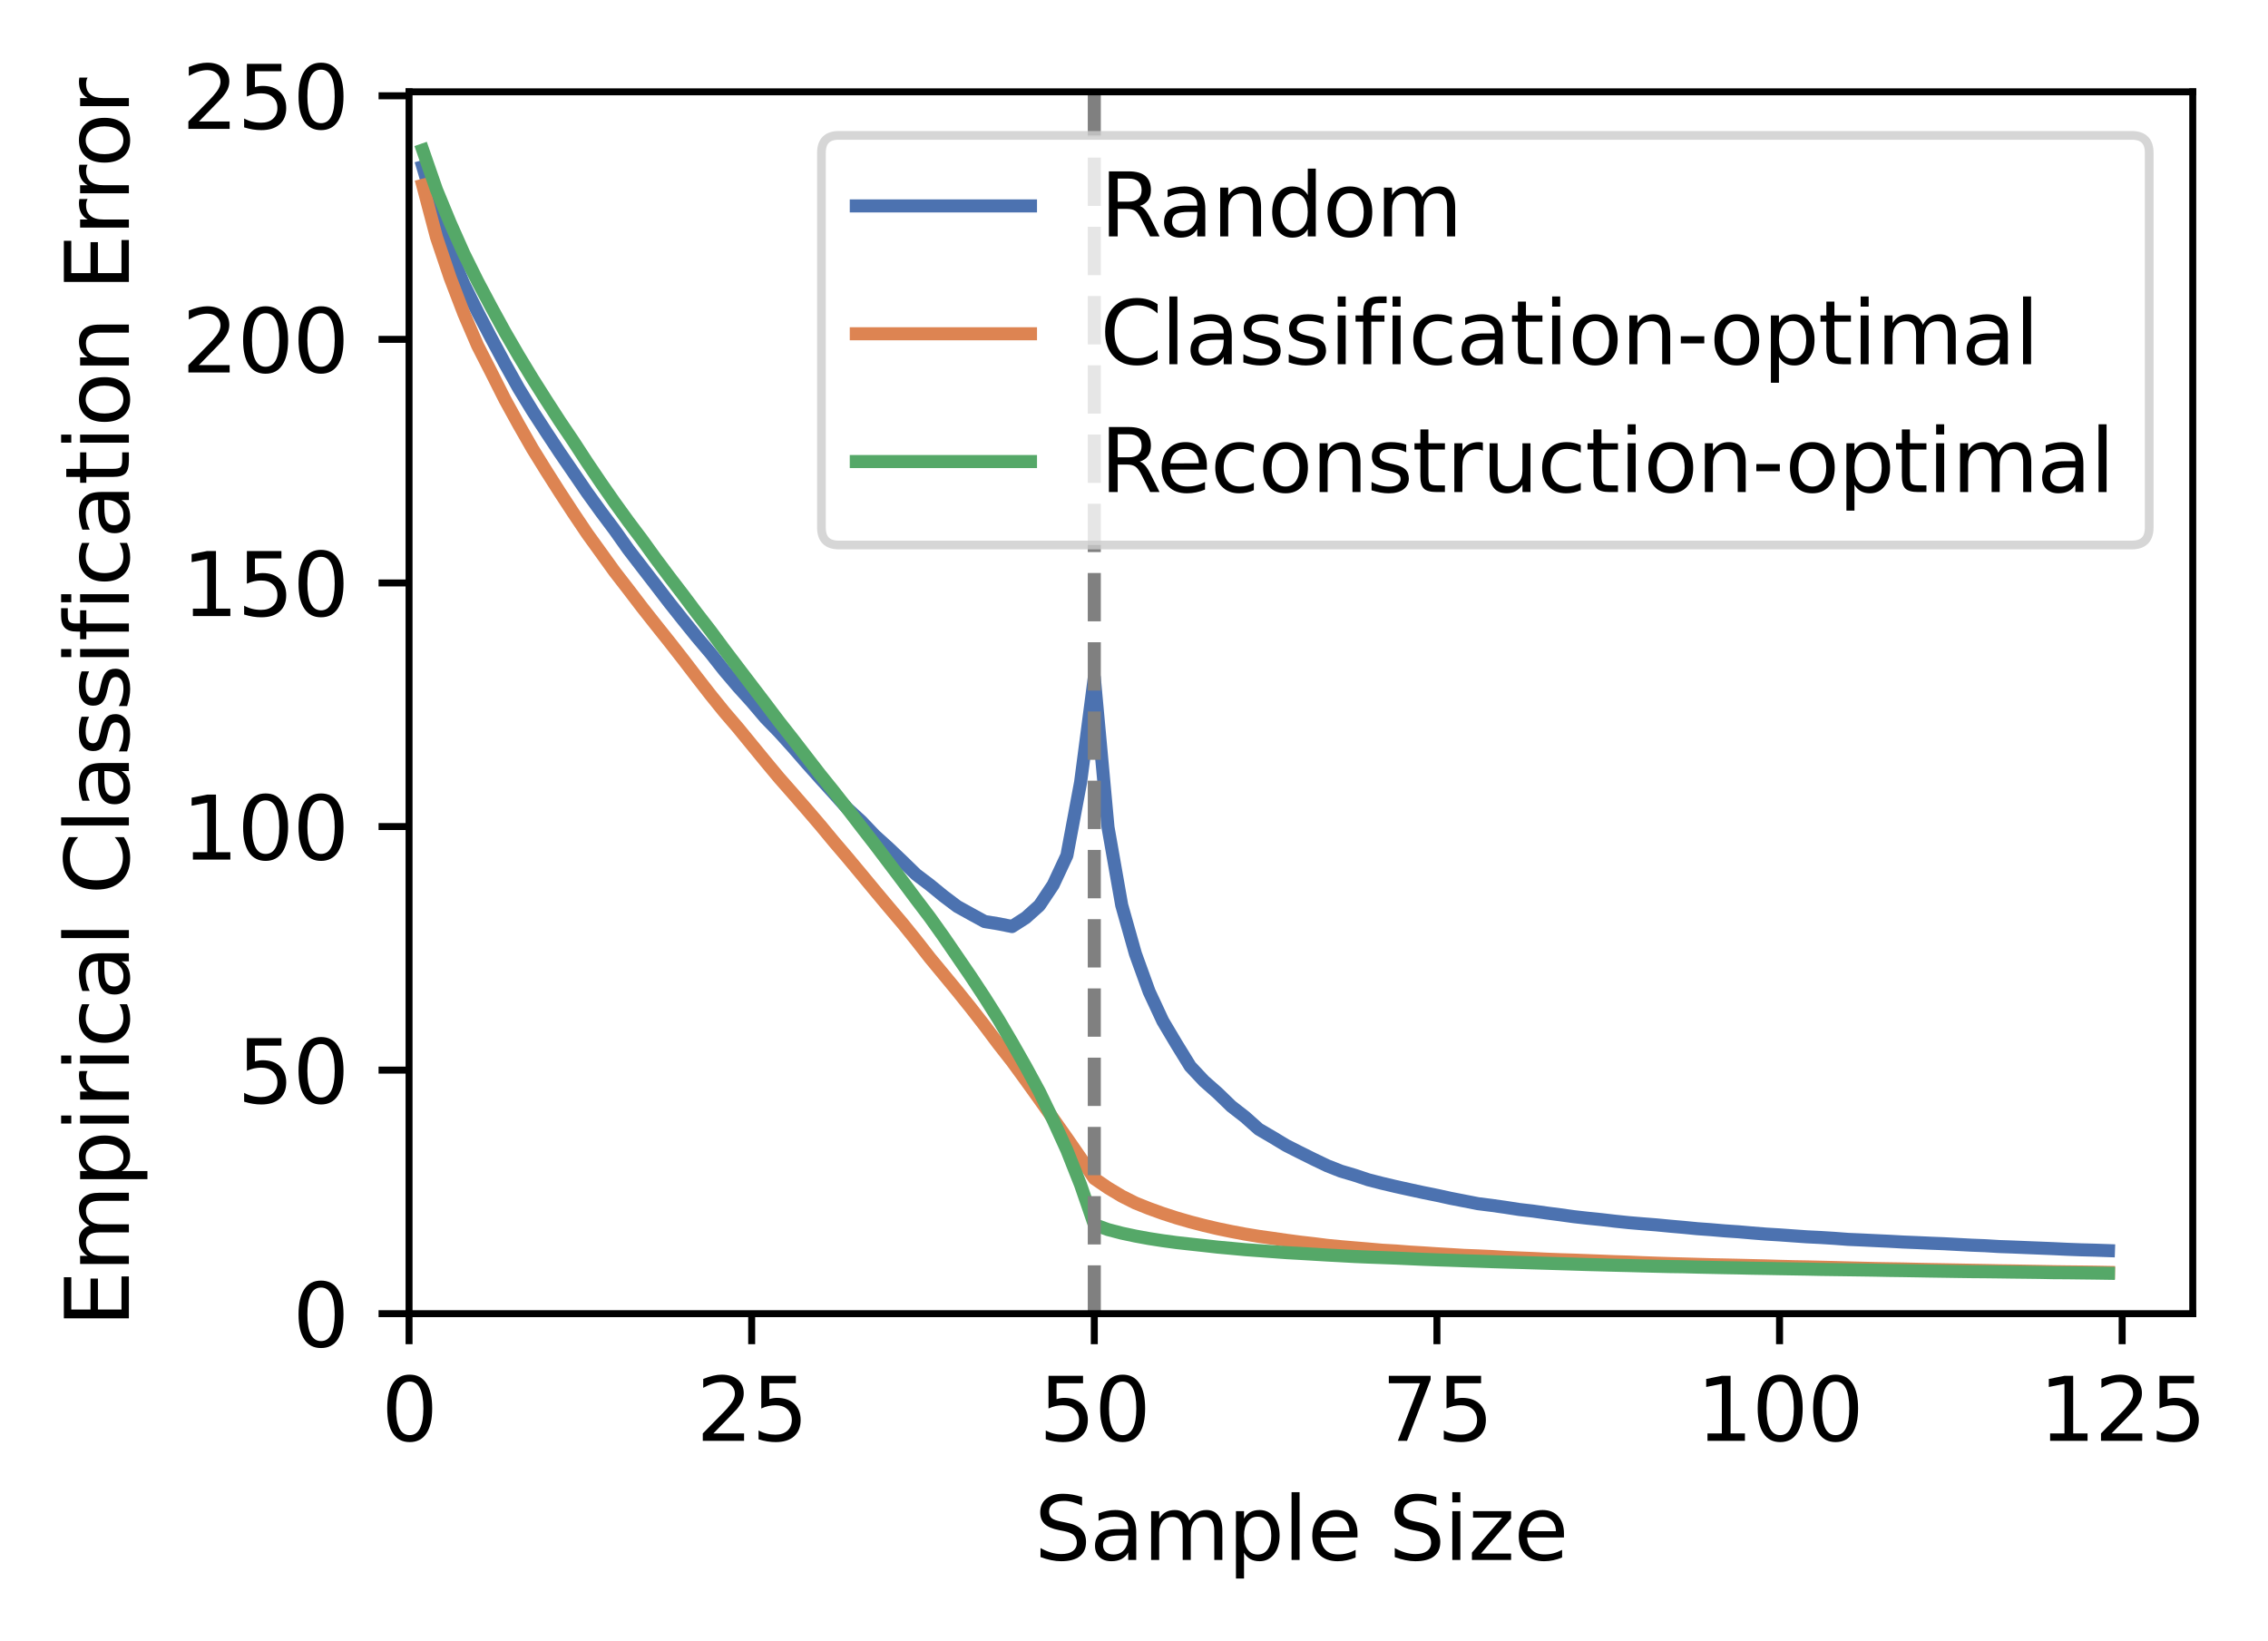 <?xml version="1.0" encoding="utf-8" standalone="no"?>
<!DOCTYPE svg PUBLIC "-//W3C//DTD SVG 1.1//EN"
  "http://www.w3.org/Graphics/SVG/1.1/DTD/svg11.dtd">
<svg xmlns:xlink="http://www.w3.org/1999/xlink" width="260.4pt" height="188.4pt" viewBox="0 0 260.4 188.4" xmlns="http://www.w3.org/2000/svg" version="1.1">
 <defs>
  <style type="text/css">*{stroke-linejoin: round; stroke-linecap: butt}</style>
 </defs>
 <g id="figure_1">
  <g id="patch_1">
   <path d="M 0 188.4 
L 260.4 188.4 
L 260.4 0 
L 0 0 
z
" style="fill: #ffffff"/>
  </g>
  <g id="axes_1">
   <g id="patch_2">
    <path d="M 46.966 150.843 
L 251.76 150.843 
L 251.76 10.545 
L 46.966 10.545 
z
" style="fill: #ffffff"/>
   </g>
   <g id="PolyCollection_1">
    <defs>
     <path id="m2de5f2807d" d="M 48.539 -169.483 
L 48.539 -169.019 
L 50.113 -163.689 
L 51.686 -159.271 
L 53.26 -155.526 
L 54.833 -152.342 
L 56.407 -149.316 
L 57.98 -146.4 
L 59.554 -143.561 
L 61.127 -140.981 
L 62.701 -138.553 
L 64.274 -136.181 
L 65.848 -133.876 
L 67.421 -131.589 
L 68.995 -129.393 
L 70.568 -127.291 
L 72.142 -125.051 
L 73.716 -123.048 
L 75.289 -120.99 
L 76.863 -118.931 
L 78.436 -116.942 
L 80.01 -115.018 
L 81.583 -113.155 
L 83.157 -111.166 
L 84.73 -109.319 
L 86.304 -107.551 
L 87.877 -105.714 
L 89.451 -104.103 
L 91.024 -102.35 
L 92.598 -100.541 
L 94.171 -98.762 
L 95.745 -97.039 
L 97.318 -95.301 
L 98.892 -93.869 
L 100.465 -92.196 
L 102.039 -90.753 
L 103.612 -89.289 
L 105.186 -87.746 
L 106.759 -86.549 
L 108.333 -85.248 
L 109.907 -84.099 
L 111.48 -83.19 
L 113.054 -82.322 
L 114.627 -82.045 
L 116.201 -81.751 
L 117.774 -82.738 
L 119.348 -84.079 
L 120.921 -86.397 
L 122.495 -89.744 
L 124.068 -98.039 
L 125.642 -109.961 
L 127.215 -92.913 
L 128.789 -84.035 
L 130.362 -78.509 
L 131.936 -74.226 
L 133.509 -70.896 
L 135.083 -68.232 
L 136.656 -65.723 
L 138.23 -64.063 
L 139.803 -62.696 
L 141.377 -61.19 
L 142.95 -59.964 
L 144.524 -58.578 
L 146.098 -57.655 
L 147.671 -56.724 
L 149.245 -55.936 
L 150.818 -55.157 
L 152.392 -54.409 
L 153.965 -53.79 
L 155.539 -53.329 
L 157.112 -52.813 
L 158.686 -52.423 
L 160.259 -52.049 
L 161.833 -51.705 
L 163.406 -51.366 
L 164.98 -51.041 
L 166.553 -50.705 
L 168.127 -50.404 
L 169.7 -50.092 
L 171.274 -49.892 
L 172.847 -49.67 
L 174.421 -49.433 
L 175.994 -49.25 
L 177.568 -49.041 
L 179.141 -48.835 
L 180.715 -48.615 
L 182.289 -48.435 
L 183.862 -48.278 
L 185.436 -48.1 
L 187.009 -47.931 
L 188.583 -47.797 
L 190.156 -47.686 
L 191.73 -47.534 
L 193.303 -47.398 
L 194.877 -47.247 
L 196.45 -47.132 
L 198.024 -46.992 
L 199.597 -46.89 
L 201.171 -46.757 
L 202.744 -46.631 
L 204.318 -46.54 
L 205.891 -46.426 
L 207.465 -46.313 
L 209.038 -46.237 
L 210.612 -46.137 
L 212.185 -46.026 
L 213.759 -45.955 
L 215.332 -45.878 
L 216.906 -45.811 
L 218.48 -45.722 
L 220.053 -45.662 
L 221.627 -45.59 
L 223.2 -45.53 
L 224.774 -45.443 
L 226.347 -45.362 
L 227.921 -45.306 
L 229.494 -45.209 
L 231.068 -45.155 
L 232.641 -45.091 
L 234.215 -45.024 
L 235.788 -44.966 
L 237.362 -44.89 
L 238.935 -44.836 
L 240.509 -44.791 
L 242.082 -44.739 
L 242.082 -44.859 
L 242.082 -44.859 
L 240.509 -44.911 
L 238.935 -44.951 
L 237.362 -45.01 
L 235.788 -45.085 
L 234.215 -45.149 
L 232.641 -45.21 
L 231.068 -45.276 
L 229.494 -45.328 
L 227.921 -45.427 
L 226.347 -45.487 
L 224.774 -45.571 
L 223.2 -45.658 
L 221.627 -45.714 
L 220.053 -45.787 
L 218.48 -45.846 
L 216.906 -45.934 
L 215.332 -46.016 
L 213.759 -46.091 
L 212.185 -46.157 
L 210.612 -46.277 
L 209.038 -46.376 
L 207.465 -46.453 
L 205.891 -46.561 
L 204.318 -46.673 
L 202.744 -46.771 
L 201.171 -46.893 
L 199.597 -47.036 
L 198.024 -47.141 
L 196.45 -47.274 
L 194.877 -47.385 
L 193.303 -47.544 
L 191.73 -47.679 
L 190.156 -47.838 
L 188.583 -47.956 
L 187.009 -48.092 
L 185.436 -48.25 
L 183.862 -48.441 
L 182.289 -48.599 
L 180.715 -48.785 
L 179.141 -48.998 
L 177.568 -49.203 
L 175.994 -49.433 
L 174.421 -49.609 
L 172.847 -49.862 
L 171.274 -50.088 
L 169.7 -50.288 
L 168.127 -50.598 
L 166.553 -50.901 
L 164.98 -51.252 
L 163.406 -51.563 
L 161.833 -51.917 
L 160.259 -52.268 
L 158.686 -52.633 
L 157.112 -53.053 
L 155.539 -53.581 
L 153.965 -54.042 
L 152.392 -54.681 
L 150.818 -55.434 
L 149.245 -56.221 
L 147.671 -57.037 
L 146.098 -57.975 
L 144.524 -58.922 
L 142.95 -60.326 
L 141.377 -61.566 
L 139.803 -63.109 
L 138.23 -64.51 
L 136.656 -66.194 
L 135.083 -68.769 
L 133.509 -71.452 
L 131.936 -74.866 
L 130.362 -79.271 
L 128.789 -84.878 
L 127.215 -93.925 
L 125.642 -111.263 
L 124.068 -99.065 
L 122.495 -90.59 
L 120.921 -87.203 
L 119.348 -84.789 
L 117.774 -83.347 
L 116.201 -82.302 
L 114.627 -82.601 
L 113.054 -82.843 
L 111.48 -83.708 
L 109.907 -84.579 
L 108.333 -85.766 
L 106.759 -87.032 
L 105.186 -88.23 
L 103.612 -89.763 
L 102.039 -91.269 
L 100.465 -92.693 
L 98.892 -94.336 
L 97.318 -95.796 
L 95.745 -97.526 
L 94.171 -99.262 
L 92.598 -101.04 
L 91.024 -102.849 
L 89.451 -104.605 
L 87.877 -106.181 
L 86.304 -108.055 
L 84.73 -109.797 
L 83.157 -111.65 
L 81.583 -113.654 
L 80.01 -115.505 
L 78.436 -117.446 
L 76.863 -119.426 
L 75.289 -121.467 
L 73.716 -123.506 
L 72.142 -125.569 
L 70.568 -127.786 
L 68.995 -129.901 
L 67.421 -132.076 
L 65.848 -134.385 
L 64.274 -136.655 
L 62.701 -139.05 
L 61.127 -141.467 
L 59.554 -144.051 
L 57.98 -146.887 
L 56.407 -149.805 
L 54.833 -152.804 
L 53.26 -155.975 
L 51.686 -159.741 
L 50.113 -164.166 
L 48.539 -169.483 
z
" style="stroke: #4c72b0; stroke-opacity: 0.2"/>
    </defs>
    <g clip-path="url(#p04d1be09a3)">
     <use xlink:href="#m2de5f2807d" x="0" y="188.4" style="fill: #4c72b0; fill-opacity: 0.2; stroke: #4c72b0; stroke-opacity: 0.2"/>
    </g>
   </g>
   <g id="PolyCollection_2">
    <defs>
     <path id="m8761379418" d="M 48.539 -167.352 
L 48.539 -166.884 
L 50.113 -160.908 
L 51.686 -156.249 
L 53.26 -152.132 
L 54.833 -148.464 
L 56.407 -145.386 
L 57.98 -142.268 
L 59.554 -139.378 
L 61.127 -136.626 
L 62.701 -134.087 
L 64.274 -131.631 
L 65.848 -129.193 
L 67.421 -126.894 
L 68.995 -124.695 
L 70.568 -122.513 
L 72.142 -120.48 
L 73.716 -118.42 
L 75.289 -116.435 
L 76.863 -114.431 
L 78.436 -112.44 
L 80.01 -110.386 
L 81.583 -108.373 
L 83.157 -106.415 
L 84.73 -104.579 
L 86.304 -102.679 
L 87.877 -100.754 
L 89.451 -98.854 
L 91.024 -97.076 
L 92.598 -95.249 
L 94.171 -93.429 
L 95.745 -91.529 
L 97.318 -89.686 
L 98.892 -87.812 
L 100.465 -85.912 
L 102.039 -84.021 
L 103.612 -82.173 
L 105.186 -80.225 
L 106.759 -78.218 
L 108.333 -76.327 
L 109.907 -74.412 
L 111.48 -72.468 
L 113.054 -70.434 
L 114.627 -68.334 
L 116.201 -66.348 
L 117.774 -64.191 
L 119.348 -62.02 
L 120.921 -59.801 
L 122.495 -57.58 
L 124.068 -55.313 
L 125.642 -52.967 
L 127.215 -51.895 
L 128.789 -50.958 
L 130.362 -50.171 
L 131.936 -49.548 
L 133.509 -48.983 
L 135.083 -48.477 
L 136.656 -48.024 
L 138.23 -47.618 
L 139.803 -47.249 
L 141.377 -46.914 
L 142.95 -46.63 
L 144.524 -46.374 
L 146.098 -46.15 
L 147.671 -45.925 
L 149.245 -45.719 
L 150.818 -45.544 
L 152.392 -45.336 
L 153.965 -45.189 
L 155.539 -45.053 
L 157.112 -44.927 
L 158.686 -44.788 
L 160.259 -44.704 
L 161.833 -44.579 
L 163.406 -44.485 
L 164.98 -44.381 
L 166.553 -44.291 
L 168.127 -44.198 
L 169.7 -44.142 
L 171.274 -44.07 
L 172.847 -43.974 
L 174.421 -43.904 
L 175.994 -43.84 
L 177.568 -43.764 
L 179.141 -43.705 
L 180.715 -43.657 
L 182.289 -43.598 
L 183.862 -43.542 
L 185.436 -43.474 
L 187.009 -43.433 
L 188.583 -43.369 
L 190.156 -43.311 
L 191.73 -43.264 
L 193.303 -43.219 
L 194.877 -43.179 
L 196.45 -43.135 
L 198.024 -43.105 
L 199.597 -43.071 
L 201.171 -43.029 
L 202.744 -42.996 
L 204.318 -42.949 
L 205.891 -42.908 
L 207.465 -42.886 
L 209.038 -42.845 
L 210.612 -42.809 
L 212.185 -42.77 
L 213.759 -42.735 
L 215.332 -42.693 
L 216.906 -42.674 
L 218.48 -42.646 
L 220.053 -42.613 
L 221.627 -42.585 
L 223.2 -42.559 
L 224.774 -42.528 
L 226.347 -42.501 
L 227.921 -42.475 
L 229.494 -42.447 
L 231.068 -42.423 
L 232.641 -42.396 
L 234.215 -42.365 
L 235.788 -42.34 
L 237.362 -42.317 
L 238.935 -42.303 
L 240.509 -42.284 
L 242.082 -42.257 
L 242.082 -42.339 
L 242.082 -42.339 
L 240.509 -42.369 
L 238.935 -42.389 
L 237.362 -42.4 
L 235.788 -42.422 
L 234.215 -42.454 
L 232.641 -42.481 
L 231.068 -42.511 
L 229.494 -42.533 
L 227.921 -42.562 
L 226.347 -42.59 
L 224.774 -42.618 
L 223.2 -42.647 
L 221.627 -42.672 
L 220.053 -42.704 
L 218.48 -42.738 
L 216.906 -42.763 
L 215.332 -42.786 
L 213.759 -42.821 
L 212.185 -42.86 
L 210.612 -42.901 
L 209.038 -42.94 
L 207.465 -42.975 
L 205.891 -43.004 
L 204.318 -43.041 
L 202.744 -43.088 
L 201.171 -43.126 
L 199.597 -43.17 
L 198.024 -43.194 
L 196.45 -43.227 
L 194.877 -43.273 
L 193.303 -43.315 
L 191.73 -43.359 
L 190.156 -43.41 
L 188.583 -43.46 
L 187.009 -43.53 
L 185.436 -43.573 
L 183.862 -43.638 
L 182.289 -43.698 
L 180.715 -43.76 
L 179.141 -43.806 
L 177.568 -43.87 
L 175.994 -43.951 
L 174.421 -44.008 
L 172.847 -44.078 
L 171.274 -44.172 
L 169.7 -44.246 
L 168.127 -44.308 
L 166.553 -44.403 
L 164.98 -44.492 
L 163.406 -44.596 
L 161.833 -44.69 
L 160.259 -44.815 
L 158.686 -44.905 
L 157.112 -45.048 
L 155.539 -45.174 
L 153.965 -45.311 
L 152.392 -45.456 
L 150.818 -45.668 
L 149.245 -45.839 
L 147.671 -46.053 
L 146.098 -46.276 
L 144.524 -46.504 
L 142.95 -46.766 
L 141.377 -47.068 
L 139.803 -47.39 
L 138.23 -47.766 
L 136.656 -48.181 
L 135.083 -48.637 
L 133.509 -49.154 
L 131.936 -49.723 
L 130.362 -50.362 
L 128.789 -51.154 
L 127.215 -52.11 
L 125.642 -53.186 
L 124.068 -55.573 
L 122.495 -57.867 
L 120.921 -60.105 
L 119.348 -62.338 
L 117.774 -64.547 
L 116.201 -66.69 
L 114.627 -68.729 
L 113.054 -70.815 
L 111.48 -72.845 
L 109.907 -74.81 
L 108.333 -76.71 
L 106.759 -78.629 
L 105.186 -80.653 
L 103.612 -82.613 
L 102.039 -84.464 
L 100.465 -86.331 
L 98.892 -88.244 
L 97.318 -90.128 
L 95.745 -91.99 
L 94.171 -93.902 
L 92.598 -95.735 
L 91.024 -97.531 
L 89.451 -99.321 
L 87.877 -101.213 
L 86.304 -103.136 
L 84.73 -105.068 
L 83.157 -106.886 
L 81.583 -108.823 
L 80.01 -110.881 
L 78.436 -112.914 
L 76.863 -114.937 
L 75.289 -116.905 
L 73.716 -118.925 
L 72.142 -120.965 
L 70.568 -123.008 
L 68.995 -125.201 
L 67.421 -127.36 
L 65.848 -129.703 
L 64.274 -132.115 
L 62.701 -134.601 
L 61.127 -137.142 
L 59.554 -139.88 
L 57.98 -142.758 
L 56.407 -145.906 
L 54.833 -148.967 
L 53.26 -152.631 
L 51.686 -156.734 
L 50.113 -161.404 
L 48.539 -167.352 
z
" style="stroke: #dd8452; stroke-opacity: 0.2"/>
    </defs>
    <g clip-path="url(#p04d1be09a3)">
     <use xlink:href="#m8761379418" x="0" y="188.4" style="fill: #dd8452; fill-opacity: 0.2; stroke: #dd8452; stroke-opacity: 0.2"/>
    </g>
   </g>
   <g id="PolyCollection_3">
    <defs>
     <path id="m42f8ccedbe" d="M 48.539 -171.393 
L 48.539 -170.956 
L 50.113 -166.407 
L 51.686 -162.581 
L 53.26 -159.048 
L 54.833 -155.887 
L 56.407 -152.903 
L 57.98 -150.04 
L 59.554 -147.34 
L 61.127 -144.745 
L 62.701 -142.25 
L 64.274 -139.802 
L 65.848 -137.465 
L 67.421 -135.056 
L 68.995 -132.735 
L 70.568 -130.471 
L 72.142 -128.294 
L 73.716 -126.2 
L 75.289 -124.017 
L 76.863 -121.92 
L 78.436 -119.861 
L 80.01 -117.758 
L 81.583 -115.719 
L 83.157 -113.6 
L 84.73 -111.527 
L 86.304 -109.449 
L 87.877 -107.41 
L 89.451 -105.311 
L 91.024 -103.31 
L 92.598 -101.265 
L 94.171 -99.234 
L 95.745 -97.27 
L 97.318 -95.256 
L 98.892 -93.209 
L 100.465 -91.19 
L 102.039 -89.101 
L 103.612 -87.025 
L 105.186 -84.915 
L 106.759 -82.831 
L 108.333 -80.639 
L 109.907 -78.355 
L 111.48 -76.035 
L 113.054 -73.66 
L 114.627 -71.154 
L 116.201 -68.477 
L 117.774 -65.705 
L 119.348 -62.822 
L 120.921 -59.574 
L 122.495 -56.142 
L 124.068 -52.194 
L 125.642 -47.701 
L 127.215 -47.143 
L 128.789 -46.74 
L 130.362 -46.405 
L 131.936 -46.118 
L 133.509 -45.874 
L 135.083 -45.659 
L 136.656 -45.488 
L 138.23 -45.316 
L 139.803 -45.149 
L 141.377 -45.004 
L 142.95 -44.854 
L 144.524 -44.737 
L 146.098 -44.627 
L 147.671 -44.51 
L 149.245 -44.425 
L 150.818 -44.332 
L 152.392 -44.235 
L 153.965 -44.153 
L 155.539 -44.066 
L 157.112 -44.004 
L 158.686 -43.946 
L 160.259 -43.888 
L 161.833 -43.814 
L 163.406 -43.747 
L 164.98 -43.69 
L 166.553 -43.641 
L 168.127 -43.586 
L 169.7 -43.533 
L 171.274 -43.484 
L 172.847 -43.437 
L 174.421 -43.393 
L 175.994 -43.341 
L 177.568 -43.299 
L 179.141 -43.241 
L 180.715 -43.205 
L 182.289 -43.149 
L 183.862 -43.113 
L 185.436 -43.071 
L 187.009 -43.029 
L 188.583 -42.991 
L 190.156 -42.96 
L 191.73 -42.922 
L 193.303 -42.903 
L 194.877 -42.859 
L 196.45 -42.826 
L 198.024 -42.792 
L 199.597 -42.77 
L 201.171 -42.731 
L 202.744 -42.709 
L 204.318 -42.679 
L 205.891 -42.652 
L 207.465 -42.627 
L 209.038 -42.593 
L 210.612 -42.576 
L 212.185 -42.554 
L 213.759 -42.534 
L 215.332 -42.514 
L 216.906 -42.482 
L 218.48 -42.458 
L 220.053 -42.438 
L 221.627 -42.41 
L 223.2 -42.389 
L 224.774 -42.361 
L 226.347 -42.34 
L 227.921 -42.331 
L 229.494 -42.31 
L 231.068 -42.292 
L 232.641 -42.273 
L 234.215 -42.254 
L 235.788 -42.219 
L 237.362 -42.211 
L 238.935 -42.196 
L 240.509 -42.177 
L 242.082 -42.154 
L 242.082 -42.236 
L 242.082 -42.236 
L 240.509 -42.26 
L 238.935 -42.282 
L 237.362 -42.303 
L 235.788 -42.307 
L 234.215 -42.338 
L 232.641 -42.359 
L 231.068 -42.377 
L 229.494 -42.4 
L 227.921 -42.416 
L 226.347 -42.427 
L 224.774 -42.453 
L 223.2 -42.475 
L 221.627 -42.493 
L 220.053 -42.522 
L 218.48 -42.544 
L 216.906 -42.568 
L 215.332 -42.6 
L 213.759 -42.621 
L 212.185 -42.646 
L 210.612 -42.667 
L 209.038 -42.686 
L 207.465 -42.717 
L 205.891 -42.747 
L 204.318 -42.77 
L 202.744 -42.8 
L 201.171 -42.82 
L 199.597 -42.857 
L 198.024 -42.885 
L 196.45 -42.915 
L 194.877 -42.949 
L 193.303 -42.99 
L 191.73 -43.016 
L 190.156 -43.054 
L 188.583 -43.088 
L 187.009 -43.127 
L 185.436 -43.167 
L 183.862 -43.21 
L 182.289 -43.251 
L 180.715 -43.3 
L 179.141 -43.343 
L 177.568 -43.396 
L 175.994 -43.442 
L 174.421 -43.49 
L 172.847 -43.532 
L 171.274 -43.583 
L 169.7 -43.632 
L 168.127 -43.68 
L 166.553 -43.739 
L 164.98 -43.791 
L 163.406 -43.845 
L 161.833 -43.925 
L 160.259 -43.991 
L 158.686 -44.048 
L 157.112 -44.104 
L 155.539 -44.177 
L 153.965 -44.263 
L 152.392 -44.346 
L 150.818 -44.438 
L 149.245 -44.531 
L 147.671 -44.621 
L 146.098 -44.739 
L 144.524 -44.857 
L 142.95 -44.97 
L 141.377 -45.124 
L 139.803 -45.26 
L 138.23 -45.436 
L 136.656 -45.607 
L 135.083 -45.788 
L 133.509 -46.002 
L 131.936 -46.248 
L 130.362 -46.539 
L 128.789 -46.872 
L 127.215 -47.3 
L 125.642 -47.858 
L 124.068 -52.505 
L 122.495 -56.501 
L 120.921 -59.981 
L 119.348 -63.231 
L 117.774 -66.141 
L 116.201 -68.918 
L 114.627 -71.585 
L 113.054 -74.114 
L 111.48 -76.496 
L 109.907 -78.806 
L 108.333 -81.094 
L 106.759 -83.314 
L 105.186 -85.367 
L 103.612 -87.486 
L 102.039 -89.574 
L 100.465 -91.651 
L 98.892 -93.692 
L 97.318 -95.733 
L 95.745 -97.741 
L 94.171 -99.707 
L 92.598 -101.726 
L 91.024 -103.774 
L 89.451 -105.778 
L 87.877 -107.857 
L 86.304 -109.934 
L 84.73 -111.982 
L 83.157 -114.057 
L 81.583 -116.212 
L 80.01 -118.234 
L 78.436 -120.328 
L 76.863 -122.391 
L 75.289 -124.472 
L 73.716 -126.68 
L 72.142 -128.747 
L 70.568 -130.937 
L 68.995 -133.195 
L 67.421 -135.521 
L 65.848 -137.929 
L 64.274 -140.256 
L 62.701 -142.701 
L 61.127 -145.196 
L 59.554 -147.773 
L 57.98 -150.492 
L 56.407 -153.356 
L 54.833 -156.316 
L 53.26 -159.484 
L 51.686 -163.017 
L 50.113 -166.846 
L 48.539 -171.393 
z
" style="stroke: #55a868; stroke-opacity: 0.2"/>
    </defs>
    <g clip-path="url(#p04d1be09a3)">
     <use xlink:href="#m42f8ccedbe" x="0" y="188.4" style="fill: #55a868; fill-opacity: 0.2; stroke: #55a868; stroke-opacity: 0.2"/>
    </g>
   </g>
   <g id="matplotlib.axis_1">
    <g id="xtick_1">
     <g id="line2d_1">
      <defs>
       <path id="m152762b088" d="M 0 0 
L 0 3.5 
" style="stroke: #000000; stroke-width: 0.8"/>
      </defs>
      <g>
       <use xlink:href="#m152762b088" x="46.966" y="150.843" style="stroke: #000000; stroke-width: 0.8"/>
      </g>
     </g>
     <g id="text_1">
      <!-- 0 -->
      <g transform="translate(43.784 165.442) scale(0.1 -0.1)">
       <defs>
        <path id="DejaVuSans-30" d="M 2034 4250 
Q 1547 4250 1301 3770 
Q 1056 3291 1056 2328 
Q 1056 1369 1301 889 
Q 1547 409 2034 409 
Q 2525 409 2770 889 
Q 3016 1369 3016 2328 
Q 3016 3291 2770 3770 
Q 2525 4250 2034 4250 
z
M 2034 4750 
Q 2819 4750 3233 4129 
Q 3647 3509 3647 2328 
Q 3647 1150 3233 529 
Q 2819 -91 2034 -91 
Q 1250 -91 836 529 
Q 422 1150 422 2328 
Q 422 3509 836 4129 
Q 1250 4750 2034 4750 
z
" transform="scale(0.016)"/>
       </defs>
       <use xlink:href="#DejaVuSans-30"/>
      </g>
     </g>
    </g>
    <g id="xtick_2">
     <g id="line2d_2">
      <g>
       <use xlink:href="#m152762b088" x="86.304" y="150.843" style="stroke: #000000; stroke-width: 0.8"/>
      </g>
     </g>
     <g id="text_2">
      <!-- 25 -->
      <g transform="translate(79.941 165.442) scale(0.1 -0.1)">
       <defs>
        <path id="DejaVuSans-32" d="M 1228 531 
L 3431 531 
L 3431 0 
L 469 0 
L 469 531 
Q 828 903 1448 1529 
Q 2069 2156 2228 2338 
Q 2531 2678 2651 2914 
Q 2772 3150 2772 3378 
Q 2772 3750 2511 3984 
Q 2250 4219 1831 4219 
Q 1534 4219 1204 4116 
Q 875 4013 500 3803 
L 500 4441 
Q 881 4594 1212 4672 
Q 1544 4750 1819 4750 
Q 2544 4750 2975 4387 
Q 3406 4025 3406 3419 
Q 3406 3131 3298 2873 
Q 3191 2616 2906 2266 
Q 2828 2175 2409 1742 
Q 1991 1309 1228 531 
z
" transform="scale(0.016)"/>
        <path id="DejaVuSans-35" d="M 691 4666 
L 3169 4666 
L 3169 4134 
L 1269 4134 
L 1269 2991 
Q 1406 3038 1543 3061 
Q 1681 3084 1819 3084 
Q 2600 3084 3056 2656 
Q 3513 2228 3513 1497 
Q 3513 744 3044 326 
Q 2575 -91 1722 -91 
Q 1428 -91 1123 -41 
Q 819 9 494 109 
L 494 744 
Q 775 591 1075 516 
Q 1375 441 1709 441 
Q 2250 441 2565 725 
Q 2881 1009 2881 1497 
Q 2881 1984 2565 2268 
Q 2250 2553 1709 2553 
Q 1456 2553 1204 2497 
Q 953 2441 691 2322 
L 691 4666 
z
" transform="scale(0.016)"/>
       </defs>
       <use xlink:href="#DejaVuSans-32"/>
       <use xlink:href="#DejaVuSans-35" x="63.623"/>
      </g>
     </g>
    </g>
    <g id="xtick_3">
     <g id="line2d_3">
      <g>
       <use xlink:href="#m152762b088" x="125.642" y="150.843" style="stroke: #000000; stroke-width: 0.8"/>
      </g>
     </g>
     <g id="text_3">
      <!-- 50 -->
      <g transform="translate(119.279 165.442) scale(0.1 -0.1)">
       <use xlink:href="#DejaVuSans-35"/>
       <use xlink:href="#DejaVuSans-30" x="63.623"/>
      </g>
     </g>
    </g>
    <g id="xtick_4">
     <g id="line2d_4">
      <g>
       <use xlink:href="#m152762b088" x="164.98" y="150.843" style="stroke: #000000; stroke-width: 0.8"/>
      </g>
     </g>
     <g id="text_4">
      <!-- 75 -->
      <g transform="translate(158.617 165.442) scale(0.1 -0.1)">
       <defs>
        <path id="DejaVuSans-37" d="M 525 4666 
L 3525 4666 
L 3525 4397 
L 1831 0 
L 1172 0 
L 2766 4134 
L 525 4134 
L 525 4666 
z
" transform="scale(0.016)"/>
       </defs>
       <use xlink:href="#DejaVuSans-37"/>
       <use xlink:href="#DejaVuSans-35" x="63.623"/>
      </g>
     </g>
    </g>
    <g id="xtick_5">
     <g id="line2d_5">
      <g>
       <use xlink:href="#m152762b088" x="204.318" y="150.843" style="stroke: #000000; stroke-width: 0.8"/>
      </g>
     </g>
     <g id="text_5">
      <!-- 100 -->
      <g transform="translate(194.774 165.442) scale(0.1 -0.1)">
       <defs>
        <path id="DejaVuSans-31" d="M 794 531 
L 1825 531 
L 1825 4091 
L 703 3866 
L 703 4441 
L 1819 4666 
L 2450 4666 
L 2450 531 
L 3481 531 
L 3481 0 
L 794 0 
L 794 531 
z
" transform="scale(0.016)"/>
       </defs>
       <use xlink:href="#DejaVuSans-31"/>
       <use xlink:href="#DejaVuSans-30" x="63.623"/>
       <use xlink:href="#DejaVuSans-30" x="127.246"/>
      </g>
     </g>
    </g>
    <g id="xtick_6">
     <g id="line2d_6">
      <g>
       <use xlink:href="#m152762b088" x="243.656" y="150.843" style="stroke: #000000; stroke-width: 0.8"/>
      </g>
     </g>
     <g id="text_6">
      <!-- 125 -->
      <g transform="translate(234.112 165.442) scale(0.1 -0.1)">
       <use xlink:href="#DejaVuSans-31"/>
       <use xlink:href="#DejaVuSans-32" x="63.623"/>
       <use xlink:href="#DejaVuSans-35" x="127.246"/>
      </g>
     </g>
    </g>
    <g id="text_7">
     <!-- Sample Size -->
     <g transform="translate(118.761 179.12) scale(0.1 -0.1)">
      <defs>
       <path id="DejaVuSans-53" d="M 3425 4513 
L 3425 3897 
Q 3066 4069 2747 4153 
Q 2428 4238 2131 4238 
Q 1616 4238 1336 4038 
Q 1056 3838 1056 3469 
Q 1056 3159 1242 3001 
Q 1428 2844 1947 2747 
L 2328 2669 
Q 3034 2534 3370 2195 
Q 3706 1856 3706 1288 
Q 3706 609 3251 259 
Q 2797 -91 1919 -91 
Q 1588 -91 1214 -16 
Q 841 59 441 206 
L 441 856 
Q 825 641 1194 531 
Q 1563 422 1919 422 
Q 2459 422 2753 634 
Q 3047 847 3047 1241 
Q 3047 1584 2836 1778 
Q 2625 1972 2144 2069 
L 1759 2144 
Q 1053 2284 737 2584 
Q 422 2884 422 3419 
Q 422 4038 858 4394 
Q 1294 4750 2059 4750 
Q 2388 4750 2728 4690 
Q 3069 4631 3425 4513 
z
" transform="scale(0.016)"/>
       <path id="DejaVuSans-61" d="M 2194 1759 
Q 1497 1759 1228 1600 
Q 959 1441 959 1056 
Q 959 750 1161 570 
Q 1363 391 1709 391 
Q 2188 391 2477 730 
Q 2766 1069 2766 1631 
L 2766 1759 
L 2194 1759 
z
M 3341 1997 
L 3341 0 
L 2766 0 
L 2766 531 
Q 2569 213 2275 61 
Q 1981 -91 1556 -91 
Q 1019 -91 701 211 
Q 384 513 384 1019 
Q 384 1609 779 1909 
Q 1175 2209 1959 2209 
L 2766 2209 
L 2766 2266 
Q 2766 2663 2505 2880 
Q 2244 3097 1772 3097 
Q 1472 3097 1187 3025 
Q 903 2953 641 2809 
L 641 3341 
Q 956 3463 1253 3523 
Q 1550 3584 1831 3584 
Q 2591 3584 2966 3190 
Q 3341 2797 3341 1997 
z
" transform="scale(0.016)"/>
       <path id="DejaVuSans-6d" d="M 3328 2828 
Q 3544 3216 3844 3400 
Q 4144 3584 4550 3584 
Q 5097 3584 5394 3201 
Q 5691 2819 5691 2113 
L 5691 0 
L 5113 0 
L 5113 2094 
Q 5113 2597 4934 2840 
Q 4756 3084 4391 3084 
Q 3944 3084 3684 2787 
Q 3425 2491 3425 1978 
L 3425 0 
L 2847 0 
L 2847 2094 
Q 2847 2600 2669 2842 
Q 2491 3084 2119 3084 
Q 1678 3084 1418 2786 
Q 1159 2488 1159 1978 
L 1159 0 
L 581 0 
L 581 3500 
L 1159 3500 
L 1159 2956 
Q 1356 3278 1631 3431 
Q 1906 3584 2284 3584 
Q 2666 3584 2933 3390 
Q 3200 3197 3328 2828 
z
" transform="scale(0.016)"/>
       <path id="DejaVuSans-70" d="M 1159 525 
L 1159 -1331 
L 581 -1331 
L 581 3500 
L 1159 3500 
L 1159 2969 
Q 1341 3281 1617 3432 
Q 1894 3584 2278 3584 
Q 2916 3584 3314 3078 
Q 3713 2572 3713 1747 
Q 3713 922 3314 415 
Q 2916 -91 2278 -91 
Q 1894 -91 1617 61 
Q 1341 213 1159 525 
z
M 3116 1747 
Q 3116 2381 2855 2742 
Q 2594 3103 2138 3103 
Q 1681 3103 1420 2742 
Q 1159 2381 1159 1747 
Q 1159 1113 1420 752 
Q 1681 391 2138 391 
Q 2594 391 2855 752 
Q 3116 1113 3116 1747 
z
" transform="scale(0.016)"/>
       <path id="DejaVuSans-6c" d="M 603 4863 
L 1178 4863 
L 1178 0 
L 603 0 
L 603 4863 
z
" transform="scale(0.016)"/>
       <path id="DejaVuSans-65" d="M 3597 1894 
L 3597 1613 
L 953 1613 
Q 991 1019 1311 708 
Q 1631 397 2203 397 
Q 2534 397 2845 478 
Q 3156 559 3463 722 
L 3463 178 
Q 3153 47 2828 -22 
Q 2503 -91 2169 -91 
Q 1331 -91 842 396 
Q 353 884 353 1716 
Q 353 2575 817 3079 
Q 1281 3584 2069 3584 
Q 2775 3584 3186 3129 
Q 3597 2675 3597 1894 
z
M 3022 2063 
Q 3016 2534 2758 2815 
Q 2500 3097 2075 3097 
Q 1594 3097 1305 2825 
Q 1016 2553 972 2059 
L 3022 2063 
z
" transform="scale(0.016)"/>
       <path id="DejaVuSans-20" transform="scale(0.016)"/>
       <path id="DejaVuSans-69" d="M 603 3500 
L 1178 3500 
L 1178 0 
L 603 0 
L 603 3500 
z
M 603 4863 
L 1178 4863 
L 1178 4134 
L 603 4134 
L 603 4863 
z
" transform="scale(0.016)"/>
       <path id="DejaVuSans-7a" d="M 353 3500 
L 3084 3500 
L 3084 2975 
L 922 459 
L 3084 459 
L 3084 0 
L 275 0 
L 275 525 
L 2438 3041 
L 353 3041 
L 353 3500 
z
" transform="scale(0.016)"/>
      </defs>
      <use xlink:href="#DejaVuSans-53"/>
      <use xlink:href="#DejaVuSans-61" x="63.477"/>
      <use xlink:href="#DejaVuSans-6d" x="124.756"/>
      <use xlink:href="#DejaVuSans-70" x="222.168"/>
      <use xlink:href="#DejaVuSans-6c" x="285.645"/>
      <use xlink:href="#DejaVuSans-65" x="313.428"/>
      <use xlink:href="#DejaVuSans-20" x="374.951"/>
      <use xlink:href="#DejaVuSans-53" x="406.738"/>
      <use xlink:href="#DejaVuSans-69" x="470.215"/>
      <use xlink:href="#DejaVuSans-7a" x="497.998"/>
      <use xlink:href="#DejaVuSans-65" x="550.488"/>
     </g>
    </g>
   </g>
   <g id="matplotlib.axis_2">
    <g id="ytick_1">
     <g id="line2d_7">
      <defs>
       <path id="m03d069c09c" d="M 0 0 
L -3.5 0 
" style="stroke: #000000; stroke-width: 0.8"/>
      </defs>
      <g>
       <use xlink:href="#m03d069c09c" x="46.966" y="150.843" style="stroke: #000000; stroke-width: 0.8"/>
      </g>
     </g>
     <g id="text_8">
      <!-- 0 -->
      <g transform="translate(33.603 154.642) scale(0.1 -0.1)">
       <use xlink:href="#DejaVuSans-30"/>
      </g>
     </g>
    </g>
    <g id="ytick_2">
     <g id="line2d_8">
      <g>
       <use xlink:href="#m03d069c09c" x="46.966" y="122.874" style="stroke: #000000; stroke-width: 0.8"/>
      </g>
     </g>
     <g id="text_9">
      <!-- 50 -->
      <g transform="translate(27.241 126.674) scale(0.1 -0.1)">
       <use xlink:href="#DejaVuSans-35"/>
       <use xlink:href="#DejaVuSans-30" x="63.623"/>
      </g>
     </g>
    </g>
    <g id="ytick_3">
     <g id="line2d_9">
      <g>
       <use xlink:href="#m03d069c09c" x="46.966" y="94.906" style="stroke: #000000; stroke-width: 0.8"/>
      </g>
     </g>
     <g id="text_10">
      <!-- 100 -->
      <g transform="translate(20.878 98.705) scale(0.1 -0.1)">
       <use xlink:href="#DejaVuSans-31"/>
       <use xlink:href="#DejaVuSans-30" x="63.623"/>
       <use xlink:href="#DejaVuSans-30" x="127.246"/>
      </g>
     </g>
    </g>
    <g id="ytick_4">
     <g id="line2d_10">
      <g>
       <use xlink:href="#m03d069c09c" x="46.966" y="66.937" style="stroke: #000000; stroke-width: 0.8"/>
      </g>
     </g>
     <g id="text_11">
      <!-- 150 -->
      <g transform="translate(20.878 70.736) scale(0.1 -0.1)">
       <use xlink:href="#DejaVuSans-31"/>
       <use xlink:href="#DejaVuSans-35" x="63.623"/>
       <use xlink:href="#DejaVuSans-30" x="127.246"/>
      </g>
     </g>
    </g>
    <g id="ytick_5">
     <g id="line2d_11">
      <g>
       <use xlink:href="#m03d069c09c" x="46.966" y="38.968" style="stroke: #000000; stroke-width: 0.8"/>
      </g>
     </g>
     <g id="text_12">
      <!-- 200 -->
      <g transform="translate(20.878 42.767) scale(0.1 -0.1)">
       <use xlink:href="#DejaVuSans-32"/>
       <use xlink:href="#DejaVuSans-30" x="63.623"/>
       <use xlink:href="#DejaVuSans-30" x="127.246"/>
      </g>
     </g>
    </g>
    <g id="ytick_6">
     <g id="line2d_12">
      <g>
       <use xlink:href="#m03d069c09c" x="46.966" y="10.999" style="stroke: #000000; stroke-width: 0.8"/>
      </g>
     </g>
     <g id="text_13">
      <!-- 250 -->
      <g transform="translate(20.878 14.798) scale(0.1 -0.1)">
       <use xlink:href="#DejaVuSans-32"/>
       <use xlink:href="#DejaVuSans-35" x="63.623"/>
       <use xlink:href="#DejaVuSans-30" x="127.246"/>
      </g>
     </g>
    </g>
    <g id="text_14">
     <!-- Empirical Classification Error -->
     <g transform="translate(14.798 152.38) rotate(-90) scale(0.1 -0.1)">
      <defs>
       <path id="DejaVuSans-45" d="M 628 4666 
L 3578 4666 
L 3578 4134 
L 1259 4134 
L 1259 2753 
L 3481 2753 
L 3481 2222 
L 1259 2222 
L 1259 531 
L 3634 531 
L 3634 0 
L 628 0 
L 628 4666 
z
" transform="scale(0.016)"/>
       <path id="DejaVuSans-72" d="M 2631 2963 
Q 2534 3019 2420 3045 
Q 2306 3072 2169 3072 
Q 1681 3072 1420 2755 
Q 1159 2438 1159 1844 
L 1159 0 
L 581 0 
L 581 3500 
L 1159 3500 
L 1159 2956 
Q 1341 3275 1631 3429 
Q 1922 3584 2338 3584 
Q 2397 3584 2469 3576 
Q 2541 3569 2628 3553 
L 2631 2963 
z
" transform="scale(0.016)"/>
       <path id="DejaVuSans-63" d="M 3122 3366 
L 3122 2828 
Q 2878 2963 2633 3030 
Q 2388 3097 2138 3097 
Q 1578 3097 1268 2742 
Q 959 2388 959 1747 
Q 959 1106 1268 751 
Q 1578 397 2138 397 
Q 2388 397 2633 464 
Q 2878 531 3122 666 
L 3122 134 
Q 2881 22 2623 -34 
Q 2366 -91 2075 -91 
Q 1284 -91 818 406 
Q 353 903 353 1747 
Q 353 2603 823 3093 
Q 1294 3584 2113 3584 
Q 2378 3584 2631 3529 
Q 2884 3475 3122 3366 
z
" transform="scale(0.016)"/>
       <path id="DejaVuSans-43" d="M 4122 4306 
L 4122 3641 
Q 3803 3938 3442 4084 
Q 3081 4231 2675 4231 
Q 1875 4231 1450 3742 
Q 1025 3253 1025 2328 
Q 1025 1406 1450 917 
Q 1875 428 2675 428 
Q 3081 428 3442 575 
Q 3803 722 4122 1019 
L 4122 359 
Q 3791 134 3420 21 
Q 3050 -91 2638 -91 
Q 1578 -91 968 557 
Q 359 1206 359 2328 
Q 359 3453 968 4101 
Q 1578 4750 2638 4750 
Q 3056 4750 3426 4639 
Q 3797 4528 4122 4306 
z
" transform="scale(0.016)"/>
       <path id="DejaVuSans-73" d="M 2834 3397 
L 2834 2853 
Q 2591 2978 2328 3040 
Q 2066 3103 1784 3103 
Q 1356 3103 1142 2972 
Q 928 2841 928 2578 
Q 928 2378 1081 2264 
Q 1234 2150 1697 2047 
L 1894 2003 
Q 2506 1872 2764 1633 
Q 3022 1394 3022 966 
Q 3022 478 2636 193 
Q 2250 -91 1575 -91 
Q 1294 -91 989 -36 
Q 684 19 347 128 
L 347 722 
Q 666 556 975 473 
Q 1284 391 1588 391 
Q 1994 391 2212 530 
Q 2431 669 2431 922 
Q 2431 1156 2273 1281 
Q 2116 1406 1581 1522 
L 1381 1569 
Q 847 1681 609 1914 
Q 372 2147 372 2553 
Q 372 3047 722 3315 
Q 1072 3584 1716 3584 
Q 2034 3584 2315 3537 
Q 2597 3491 2834 3397 
z
" transform="scale(0.016)"/>
       <path id="DejaVuSans-66" d="M 2375 4863 
L 2375 4384 
L 1825 4384 
Q 1516 4384 1395 4259 
Q 1275 4134 1275 3809 
L 1275 3500 
L 2222 3500 
L 2222 3053 
L 1275 3053 
L 1275 0 
L 697 0 
L 697 3053 
L 147 3053 
L 147 3500 
L 697 3500 
L 697 3744 
Q 697 4328 969 4595 
Q 1241 4863 1831 4863 
L 2375 4863 
z
" transform="scale(0.016)"/>
       <path id="DejaVuSans-74" d="M 1172 4494 
L 1172 3500 
L 2356 3500 
L 2356 3053 
L 1172 3053 
L 1172 1153 
Q 1172 725 1289 603 
Q 1406 481 1766 481 
L 2356 481 
L 2356 0 
L 1766 0 
Q 1100 0 847 248 
Q 594 497 594 1153 
L 594 3053 
L 172 3053 
L 172 3500 
L 594 3500 
L 594 4494 
L 1172 4494 
z
" transform="scale(0.016)"/>
       <path id="DejaVuSans-6f" d="M 1959 3097 
Q 1497 3097 1228 2736 
Q 959 2375 959 1747 
Q 959 1119 1226 758 
Q 1494 397 1959 397 
Q 2419 397 2687 759 
Q 2956 1122 2956 1747 
Q 2956 2369 2687 2733 
Q 2419 3097 1959 3097 
z
M 1959 3584 
Q 2709 3584 3137 3096 
Q 3566 2609 3566 1747 
Q 3566 888 3137 398 
Q 2709 -91 1959 -91 
Q 1206 -91 779 398 
Q 353 888 353 1747 
Q 353 2609 779 3096 
Q 1206 3584 1959 3584 
z
" transform="scale(0.016)"/>
       <path id="DejaVuSans-6e" d="M 3513 2113 
L 3513 0 
L 2938 0 
L 2938 2094 
Q 2938 2591 2744 2837 
Q 2550 3084 2163 3084 
Q 1697 3084 1428 2787 
Q 1159 2491 1159 1978 
L 1159 0 
L 581 0 
L 581 3500 
L 1159 3500 
L 1159 2956 
Q 1366 3272 1645 3428 
Q 1925 3584 2291 3584 
Q 2894 3584 3203 3211 
Q 3513 2838 3513 2113 
z
" transform="scale(0.016)"/>
      </defs>
      <use xlink:href="#DejaVuSans-45"/>
      <use xlink:href="#DejaVuSans-6d" x="63.184"/>
      <use xlink:href="#DejaVuSans-70" x="160.596"/>
      <use xlink:href="#DejaVuSans-69" x="224.072"/>
      <use xlink:href="#DejaVuSans-72" x="251.855"/>
      <use xlink:href="#DejaVuSans-69" x="292.969"/>
      <use xlink:href="#DejaVuSans-63" x="320.752"/>
      <use xlink:href="#DejaVuSans-61" x="375.732"/>
      <use xlink:href="#DejaVuSans-6c" x="437.012"/>
      <use xlink:href="#DejaVuSans-20" x="464.795"/>
      <use xlink:href="#DejaVuSans-43" x="496.582"/>
      <use xlink:href="#DejaVuSans-6c" x="566.406"/>
      <use xlink:href="#DejaVuSans-61" x="594.189"/>
      <use xlink:href="#DejaVuSans-73" x="655.469"/>
      <use xlink:href="#DejaVuSans-73" x="707.568"/>
      <use xlink:href="#DejaVuSans-69" x="759.668"/>
      <use xlink:href="#DejaVuSans-66" x="787.451"/>
      <use xlink:href="#DejaVuSans-69" x="822.656"/>
      <use xlink:href="#DejaVuSans-63" x="850.439"/>
      <use xlink:href="#DejaVuSans-61" x="905.42"/>
      <use xlink:href="#DejaVuSans-74" x="966.699"/>
      <use xlink:href="#DejaVuSans-69" x="1005.908"/>
      <use xlink:href="#DejaVuSans-6f" x="1033.691"/>
      <use xlink:href="#DejaVuSans-6e" x="1094.873"/>
      <use xlink:href="#DejaVuSans-20" x="1158.252"/>
      <use xlink:href="#DejaVuSans-45" x="1190.039"/>
      <use xlink:href="#DejaVuSans-72" x="1253.223"/>
      <use xlink:href="#DejaVuSans-72" x="1292.586"/>
      <use xlink:href="#DejaVuSans-6f" x="1331.449"/>
      <use xlink:href="#DejaVuSans-72" x="1392.631"/>
     </g>
    </g>
   </g>
   <g id="line2d_13">
    <path d="M 48.539 19.141 
L 50.113 24.475 
L 51.686 28.878 
L 53.26 32.65 
L 54.833 35.816 
L 56.407 38.839 
L 57.98 41.765 
L 59.554 44.586 
L 61.127 47.163 
L 62.701 49.593 
L 64.274 51.974 
L 65.848 54.27 
L 67.421 56.573 
L 68.995 58.757 
L 70.568 60.858 
L 72.142 63.083 
L 73.716 65.13 
L 75.289 67.169 
L 76.863 69.221 
L 78.436 71.2 
L 80.01 73.147 
L 81.583 75.004 
L 83.157 77.001 
L 84.73 78.85 
L 86.304 80.589 
L 87.877 82.441 
L 89.451 84.058 
L 91.024 85.802 
L 92.598 87.613 
L 94.171 89.376 
L 95.745 91.114 
L 97.318 92.865 
L 98.892 94.306 
L 100.465 95.958 
L 102.039 97.38 
L 103.612 98.879 
L 105.186 100.416 
L 106.759 101.607 
L 108.333 102.893 
L 109.907 104.081 
L 111.48 104.954 
L 113.054 105.813 
L 114.627 106.07 
L 116.201 106.385 
L 117.774 105.376 
L 119.348 103.957 
L 120.921 101.6 
L 122.495 98.23 
L 124.068 89.829 
L 125.642 77.793 
L 127.215 94.984 
L 128.789 103.934 
L 130.362 109.514 
L 131.936 113.862 
L 133.509 117.242 
L 135.083 119.887 
L 136.656 122.441 
L 138.23 124.12 
L 139.803 125.507 
L 141.377 127.031 
L 142.95 128.254 
L 144.524 129.658 
L 146.098 130.578 
L 147.671 131.526 
L 149.245 132.323 
L 150.818 133.106 
L 152.392 133.859 
L 153.965 134.479 
L 155.539 134.944 
L 157.112 135.47 
L 158.686 135.873 
L 160.259 136.244 
L 161.833 136.592 
L 163.406 136.933 
L 164.98 137.251 
L 166.553 137.596 
L 168.127 137.903 
L 169.7 138.211 
L 171.274 138.409 
L 172.847 138.631 
L 174.421 138.876 
L 175.994 139.058 
L 177.568 139.281 
L 179.141 139.486 
L 180.715 139.704 
L 182.289 139.881 
L 183.862 140.04 
L 185.436 140.223 
L 187.009 140.387 
L 188.583 140.519 
L 190.156 140.642 
L 191.73 140.793 
L 193.303 140.93 
L 194.877 141.083 
L 196.45 141.196 
L 198.024 141.332 
L 199.597 141.438 
L 201.171 141.574 
L 202.744 141.7 
L 204.318 141.794 
L 205.891 141.906 
L 207.465 142.016 
L 209.038 142.093 
L 210.612 142.19 
L 212.185 142.31 
L 213.759 142.377 
L 215.332 142.453 
L 216.906 142.526 
L 218.48 142.613 
L 220.053 142.676 
L 221.627 142.747 
L 223.2 142.808 
L 224.774 142.892 
L 226.347 142.975 
L 227.921 143.036 
L 229.494 143.13 
L 231.068 143.185 
L 232.641 143.25 
L 234.215 143.312 
L 235.788 143.376 
L 237.362 143.45 
L 238.935 143.508 
L 240.509 143.548 
L 242.082 143.603 
" clip-path="url(#p04d1be09a3)" style="fill: none; stroke: #4c72b0; stroke-width: 1.5; stroke-linecap: square"/>
   </g>
   <g id="line2d_14">
    <path d="M 48.539 21.281 
L 50.113 27.239 
L 51.686 31.902 
L 53.26 36.012 
L 54.833 39.674 
L 56.407 42.759 
L 57.98 45.888 
L 59.554 48.752 
L 61.127 51.509 
L 62.701 54.052 
L 64.274 56.527 
L 65.848 58.936 
L 67.421 61.277 
L 68.995 63.456 
L 70.568 65.641 
L 72.142 67.672 
L 73.716 69.735 
L 75.289 71.729 
L 76.863 73.703 
L 78.436 75.717 
L 80.01 77.771 
L 81.583 79.796 
L 83.157 81.746 
L 84.73 83.578 
L 86.304 85.5 
L 87.877 87.423 
L 89.451 89.314 
L 91.024 91.101 
L 92.598 92.91 
L 94.171 94.745 
L 95.745 96.645 
L 97.318 98.487 
L 98.892 100.376 
L 100.465 102.278 
L 102.039 104.157 
L 103.612 106.012 
L 105.186 107.962 
L 106.759 109.977 
L 108.333 111.878 
L 109.907 113.788 
L 111.48 115.747 
L 113.054 117.773 
L 114.627 119.87 
L 116.201 121.878 
L 117.774 124.035 
L 119.348 126.229 
L 120.921 128.449 
L 122.495 130.681 
L 124.068 132.957 
L 125.642 135.326 
L 127.215 136.398 
L 128.789 137.344 
L 130.362 138.135 
L 131.936 138.766 
L 133.509 139.334 
L 135.083 139.845 
L 136.656 140.299 
L 138.23 140.708 
L 139.803 141.08 
L 141.377 141.405 
L 142.95 141.703 
L 144.524 141.961 
L 146.098 142.182 
L 147.671 142.409 
L 149.245 142.62 
L 150.818 142.799 
L 152.392 142.999 
L 153.965 143.15 
L 155.539 143.284 
L 157.112 143.415 
L 158.686 143.553 
L 160.259 143.642 
L 161.833 143.764 
L 163.406 143.857 
L 164.98 143.961 
L 166.553 144.053 
L 168.127 144.148 
L 169.7 144.207 
L 171.274 144.279 
L 172.847 144.375 
L 174.421 144.443 
L 175.994 144.506 
L 177.568 144.583 
L 179.141 144.642 
L 180.715 144.69 
L 182.289 144.75 
L 183.862 144.809 
L 185.436 144.872 
L 187.009 144.918 
L 188.583 144.984 
L 190.156 145.04 
L 191.73 145.089 
L 193.303 145.132 
L 194.877 145.175 
L 196.45 145.218 
L 198.024 145.248 
L 199.597 145.282 
L 201.171 145.321 
L 202.744 145.358 
L 204.318 145.404 
L 205.891 145.443 
L 207.465 145.469 
L 209.038 145.505 
L 210.612 145.542 
L 212.185 145.583 
L 213.759 145.62 
L 215.332 145.657 
L 216.906 145.683 
L 218.48 145.706 
L 220.053 145.742 
L 221.627 145.772 
L 223.2 145.798 
L 224.774 145.826 
L 226.347 145.855 
L 227.921 145.882 
L 229.494 145.913 
L 231.068 145.933 
L 232.641 145.961 
L 234.215 145.989 
L 235.788 146.018 
L 237.362 146.039 
L 238.935 146.054 
L 240.509 146.073 
L 242.082 146.102 
" clip-path="url(#p04d1be09a3)" style="fill: none; stroke: #dd8452; stroke-width: 1.5; stroke-linecap: square"/>
   </g>
   <g id="line2d_15">
    <path d="M 48.539 17.234 
L 50.113 21.776 
L 51.686 25.589 
L 53.26 29.126 
L 54.833 32.298 
L 56.407 35.261 
L 57.98 38.13 
L 59.554 40.846 
L 61.127 43.441 
L 62.701 45.929 
L 64.274 48.361 
L 65.848 50.696 
L 67.421 53.111 
L 68.995 55.439 
L 70.568 57.699 
L 72.142 59.876 
L 73.716 61.97 
L 75.289 64.149 
L 76.863 66.252 
L 78.436 68.303 
L 80.01 70.406 
L 81.583 72.436 
L 83.157 74.565 
L 84.73 76.638 
L 86.304 78.708 
L 87.877 80.772 
L 89.451 82.86 
L 91.024 84.861 
L 92.598 86.9 
L 94.171 88.935 
L 95.745 90.887 
L 97.318 92.904 
L 98.892 94.955 
L 100.465 96.98 
L 102.039 99.06 
L 103.612 101.144 
L 105.186 103.256 
L 106.759 105.329 
L 108.333 107.538 
L 109.907 109.837 
L 111.48 112.138 
L 113.054 114.529 
L 114.627 117.025 
L 116.201 119.701 
L 117.774 122.473 
L 119.348 125.371 
L 120.921 128.626 
L 122.495 132.075 
L 124.068 136.047 
L 125.642 140.617 
L 127.215 141.185 
L 128.789 141.595 
L 130.362 141.93 
L 131.936 142.218 
L 133.509 142.463 
L 135.083 142.675 
L 136.656 142.851 
L 138.23 143.021 
L 139.803 143.198 
L 141.377 143.34 
L 142.95 143.488 
L 144.524 143.602 
L 146.098 143.717 
L 147.671 143.832 
L 149.245 143.92 
L 150.818 144.013 
L 152.392 144.108 
L 153.965 144.191 
L 155.539 144.278 
L 157.112 144.344 
L 158.686 144.401 
L 160.259 144.459 
L 161.833 144.53 
L 163.406 144.601 
L 164.98 144.66 
L 166.553 144.71 
L 168.127 144.765 
L 169.7 144.815 
L 171.274 144.868 
L 172.847 144.914 
L 174.421 144.958 
L 175.994 145.007 
L 177.568 145.053 
L 179.141 145.102 
L 180.715 145.149 
L 182.289 145.199 
L 183.862 145.238 
L 185.436 145.28 
L 187.009 145.317 
L 188.583 145.359 
L 190.156 145.396 
L 191.73 145.432 
L 193.303 145.453 
L 194.877 145.494 
L 196.45 145.527 
L 198.024 145.559 
L 199.597 145.586 
L 201.171 145.622 
L 202.744 145.646 
L 204.318 145.675 
L 205.891 145.7 
L 207.465 145.726 
L 209.038 145.759 
L 210.612 145.78 
L 212.185 145.801 
L 213.759 145.822 
L 215.332 145.845 
L 216.906 145.876 
L 218.48 145.896 
L 220.053 145.921 
L 221.627 145.948 
L 223.2 145.97 
L 224.774 145.994 
L 226.347 146.015 
L 227.921 146.027 
L 229.494 146.045 
L 231.068 146.067 
L 232.641 146.084 
L 234.215 146.103 
L 235.788 146.135 
L 237.362 146.143 
L 238.935 146.162 
L 240.509 146.18 
L 242.082 146.203 
" clip-path="url(#p04d1be09a3)" style="fill: none; stroke: #55a868; stroke-width: 1.5; stroke-linecap: square"/>
   </g>
   <g id="line2d_16"/>
   <g id="line2d_17"/>
   <g id="line2d_18"/>
   <g id="line2d_19">
    <path d="M 125.642 150.843 
L 125.642 10.545 
" clip-path="url(#p04d1be09a3)" style="fill: none; stroke-dasharray: 5.55,2.4; stroke-dashoffset: 0; stroke: #808080; stroke-width: 1.5"/>
   </g>
   <g id="patch_3">
    <path d="M 46.966 150.843 
L 46.966 10.545 
" style="fill: none; stroke: #000000; stroke-width: 0.8; stroke-linejoin: miter; stroke-linecap: square"/>
   </g>
   <g id="patch_4">
    <path d="M 251.76 150.843 
L 251.76 10.545 
" style="fill: none; stroke: #000000; stroke-width: 0.8; stroke-linejoin: miter; stroke-linecap: square"/>
   </g>
   <g id="patch_5">
    <path d="M 46.966 150.843 
L 251.76 150.843 
" style="fill: none; stroke: #000000; stroke-width: 0.8; stroke-linejoin: miter; stroke-linecap: square"/>
   </g>
   <g id="patch_6">
    <path d="M 46.966 10.545 
L 251.76 10.545 
" style="fill: none; stroke: #000000; stroke-width: 0.8; stroke-linejoin: miter; stroke-linecap: square"/>
   </g>
   <g id="legend_1">
    <g id="patch_7">
     <path d="M 96.314 62.579 
L 244.76 62.579 
Q 246.76 62.579 246.76 60.579 
L 246.76 17.545 
Q 246.76 15.545 244.76 15.545 
L 96.314 15.545 
Q 94.314 15.545 94.314 17.545 
L 94.314 60.579 
Q 94.314 62.579 96.314 62.579 
z
" style="fill: #ffffff; opacity: 0.8; stroke: #cccccc; stroke-linejoin: miter"/>
    </g>
    <g id="line2d_20">
     <path d="M 98.314 23.643 
L 108.314 23.643 
L 118.314 23.643 
" style="fill: none; stroke: #4c72b0; stroke-width: 1.5; stroke-linecap: square"/>
    </g>
    <g id="text_15">
     <!-- Random -->
     <g transform="translate(126.314 27.143) scale(0.1 -0.1)">
      <defs>
       <path id="DejaVuSans-52" d="M 2841 2188 
Q 3044 2119 3236 1894 
Q 3428 1669 3622 1275 
L 4263 0 
L 3584 0 
L 2988 1197 
Q 2756 1666 2539 1819 
Q 2322 1972 1947 1972 
L 1259 1972 
L 1259 0 
L 628 0 
L 628 4666 
L 2053 4666 
Q 2853 4666 3247 4331 
Q 3641 3997 3641 3322 
Q 3641 2881 3436 2590 
Q 3231 2300 2841 2188 
z
M 1259 4147 
L 1259 2491 
L 2053 2491 
Q 2509 2491 2742 2702 
Q 2975 2913 2975 3322 
Q 2975 3731 2742 3939 
Q 2509 4147 2053 4147 
L 1259 4147 
z
" transform="scale(0.016)"/>
       <path id="DejaVuSans-64" d="M 2906 2969 
L 2906 4863 
L 3481 4863 
L 3481 0 
L 2906 0 
L 2906 525 
Q 2725 213 2448 61 
Q 2172 -91 1784 -91 
Q 1150 -91 751 415 
Q 353 922 353 1747 
Q 353 2572 751 3078 
Q 1150 3584 1784 3584 
Q 2172 3584 2448 3432 
Q 2725 3281 2906 2969 
z
M 947 1747 
Q 947 1113 1208 752 
Q 1469 391 1925 391 
Q 2381 391 2643 752 
Q 2906 1113 2906 1747 
Q 2906 2381 2643 2742 
Q 2381 3103 1925 3103 
Q 1469 3103 1208 2742 
Q 947 2381 947 1747 
z
" transform="scale(0.016)"/>
      </defs>
      <use xlink:href="#DejaVuSans-52"/>
      <use xlink:href="#DejaVuSans-61" x="67.232"/>
      <use xlink:href="#DejaVuSans-6e" x="128.512"/>
      <use xlink:href="#DejaVuSans-64" x="191.891"/>
      <use xlink:href="#DejaVuSans-6f" x="255.367"/>
      <use xlink:href="#DejaVuSans-6d" x="316.549"/>
     </g>
    </g>
    <g id="line2d_21">
     <path d="M 98.314 38.321 
L 108.314 38.321 
L 118.314 38.321 
" style="fill: none; stroke: #dd8452; stroke-width: 1.5; stroke-linecap: square"/>
    </g>
    <g id="text_16">
     <!-- Classification-optimal -->
     <g transform="translate(126.314 41.821) scale(0.1 -0.1)">
      <defs>
       <path id="DejaVuSans-2d" d="M 313 2009 
L 1997 2009 
L 1997 1497 
L 313 1497 
L 313 2009 
z
" transform="scale(0.016)"/>
      </defs>
      <use xlink:href="#DejaVuSans-43"/>
      <use xlink:href="#DejaVuSans-6c" x="69.824"/>
      <use xlink:href="#DejaVuSans-61" x="97.607"/>
      <use xlink:href="#DejaVuSans-73" x="158.887"/>
      <use xlink:href="#DejaVuSans-73" x="210.986"/>
      <use xlink:href="#DejaVuSans-69" x="263.086"/>
      <use xlink:href="#DejaVuSans-66" x="290.869"/>
      <use xlink:href="#DejaVuSans-69" x="326.074"/>
      <use xlink:href="#DejaVuSans-63" x="353.857"/>
      <use xlink:href="#DejaVuSans-61" x="408.838"/>
      <use xlink:href="#DejaVuSans-74" x="470.117"/>
      <use xlink:href="#DejaVuSans-69" x="509.326"/>
      <use xlink:href="#DejaVuSans-6f" x="537.109"/>
      <use xlink:href="#DejaVuSans-6e" x="598.291"/>
      <use xlink:href="#DejaVuSans-2d" x="661.67"/>
      <use xlink:href="#DejaVuSans-6f" x="699.629"/>
      <use xlink:href="#DejaVuSans-70" x="760.811"/>
      <use xlink:href="#DejaVuSans-74" x="824.287"/>
      <use xlink:href="#DejaVuSans-69" x="863.496"/>
      <use xlink:href="#DejaVuSans-6d" x="891.279"/>
      <use xlink:href="#DejaVuSans-61" x="988.691"/>
      <use xlink:href="#DejaVuSans-6c" x="1049.971"/>
     </g>
    </g>
    <g id="line2d_22">
     <path d="M 98.314 52.999 
L 108.314 52.999 
L 118.314 52.999 
" style="fill: none; stroke: #55a868; stroke-width: 1.5; stroke-linecap: square"/>
    </g>
    <g id="text_17">
     <!-- Reconstruction-optimal -->
     <g transform="translate(126.314 56.499) scale(0.1 -0.1)">
      <defs>
       <path id="DejaVuSans-75" d="M 544 1381 
L 544 3500 
L 1119 3500 
L 1119 1403 
Q 1119 906 1312 657 
Q 1506 409 1894 409 
Q 2359 409 2629 706 
Q 2900 1003 2900 1516 
L 2900 3500 
L 3475 3500 
L 3475 0 
L 2900 0 
L 2900 538 
Q 2691 219 2414 64 
Q 2138 -91 1772 -91 
Q 1169 -91 856 284 
Q 544 659 544 1381 
z
M 1991 3584 
L 1991 3584 
z
" transform="scale(0.016)"/>
      </defs>
      <use xlink:href="#DejaVuSans-52"/>
      <use xlink:href="#DejaVuSans-65" x="64.982"/>
      <use xlink:href="#DejaVuSans-63" x="126.506"/>
      <use xlink:href="#DejaVuSans-6f" x="181.486"/>
      <use xlink:href="#DejaVuSans-6e" x="242.668"/>
      <use xlink:href="#DejaVuSans-73" x="306.047"/>
      <use xlink:href="#DejaVuSans-74" x="358.146"/>
      <use xlink:href="#DejaVuSans-72" x="397.355"/>
      <use xlink:href="#DejaVuSans-75" x="438.469"/>
      <use xlink:href="#DejaVuSans-63" x="501.848"/>
      <use xlink:href="#DejaVuSans-74" x="556.828"/>
      <use xlink:href="#DejaVuSans-69" x="596.037"/>
      <use xlink:href="#DejaVuSans-6f" x="623.82"/>
      <use xlink:href="#DejaVuSans-6e" x="685.002"/>
      <use xlink:href="#DejaVuSans-2d" x="748.381"/>
      <use xlink:href="#DejaVuSans-6f" x="786.34"/>
      <use xlink:href="#DejaVuSans-70" x="847.521"/>
      <use xlink:href="#DejaVuSans-74" x="910.998"/>
      <use xlink:href="#DejaVuSans-69" x="950.207"/>
      <use xlink:href="#DejaVuSans-6d" x="977.99"/>
      <use xlink:href="#DejaVuSans-61" x="1075.402"/>
      <use xlink:href="#DejaVuSans-6c" x="1136.682"/>
     </g>
    </g>
   </g>
  </g>
 </g>
 <defs>
  <clipPath id="p04d1be09a3">
   <rect x="46.966" y="10.545" width="204.794" height="140.298"/>
  </clipPath>
 </defs>
</svg>
